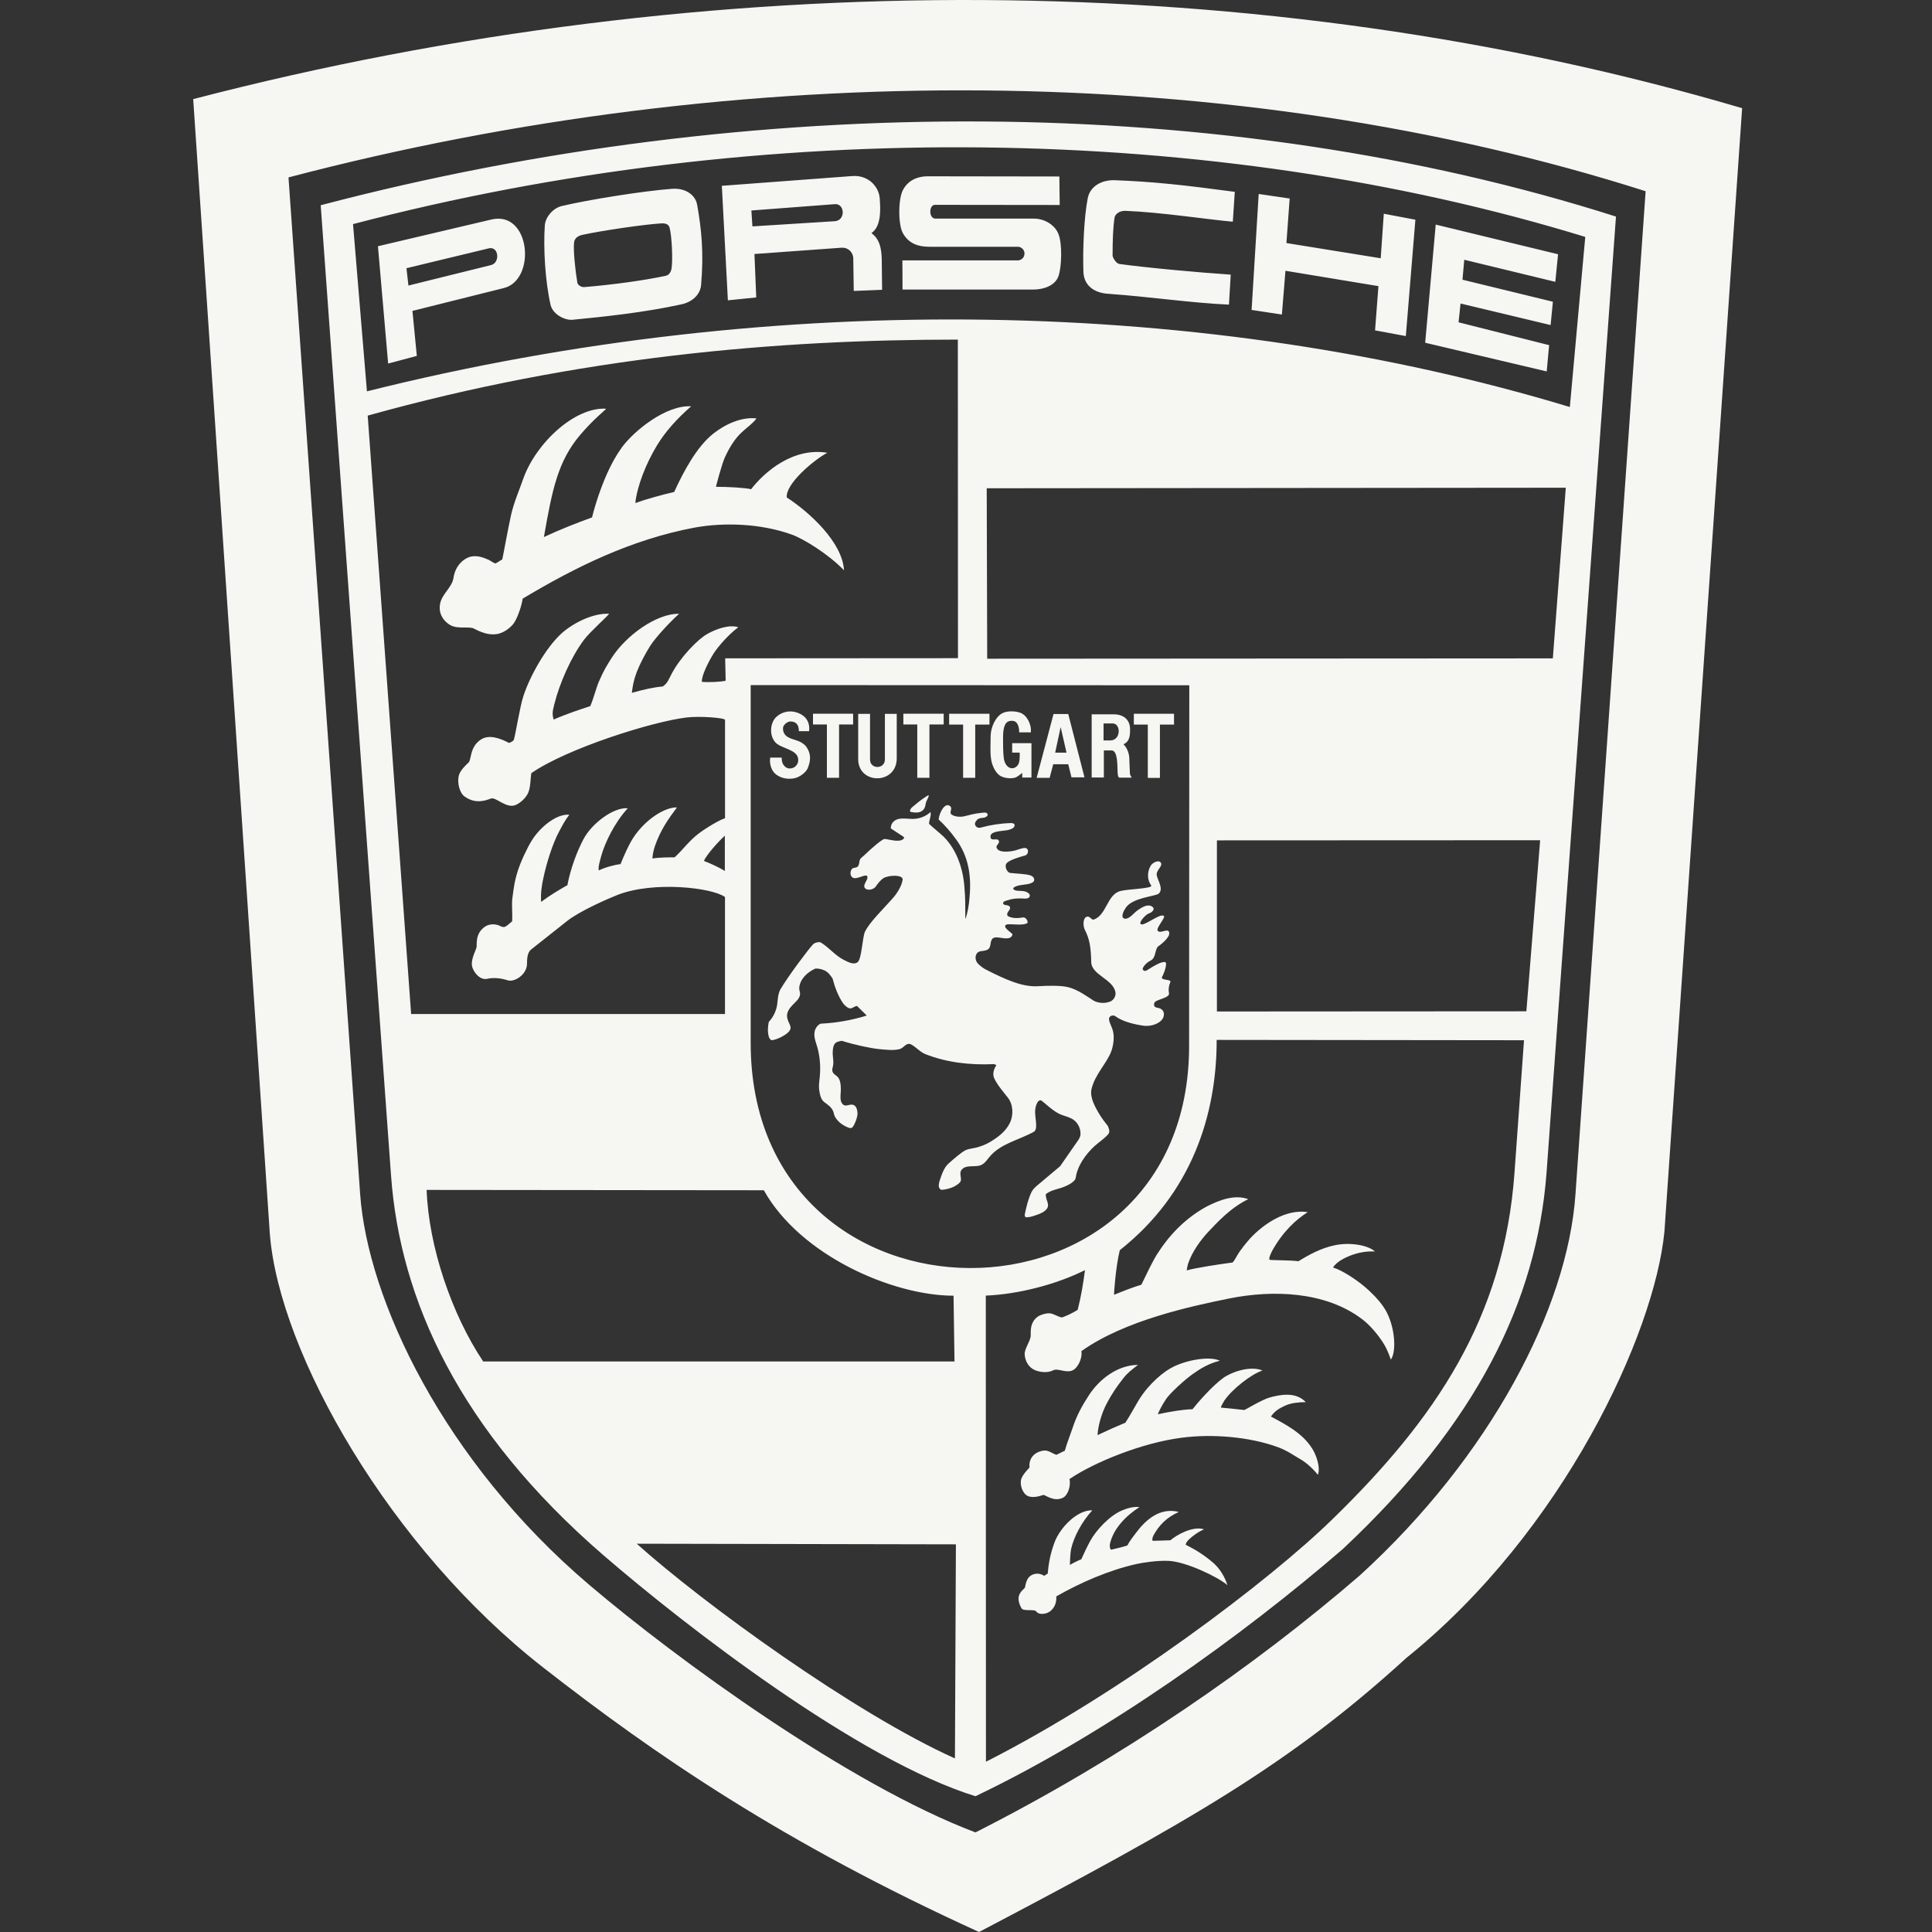 <svg width="40" height="40" viewBox="0 0 40 40" fill="none" xmlns="http://www.w3.org/2000/svg">
<rect x="0" y="0" width="40" height="40" fill="#333333" stroke="none"/>
<path fill-rule="evenodd" clip-rule="evenodd" d="M29.119 34.324C26.71 36.522 24.637 37.706 20.27 40C16.204 38.148 13.55 36.323 11.249 34.526C8.069 32.046 5.785 28.02 5.587 25.552L4 2.052C14.748 -0.746 26.18 -0.682 36.069 2.24L34.46 25.501C34.255 27.608 32.373 31.704 29.119 34.324ZM32.618 24.731L34.071 3.959C25.56 1.245 15.366 1.204 5.973 3.673L7.456 24.717C7.61 26.904 9.183 30.249 12.199 32.812C14.014 34.355 17.57 36.945 20.196 37.938C23.222 36.405 25.973 34.5 28.153 32.618C30.857 30.152 32.454 27.086 32.618 24.731ZM27.804 32.069C25.714 33.874 22.9 35.897 20.196 37.189C17.781 36.441 14.212 33.683 12.494 32.2C9.498 29.61 8.281 26.9 8.096 24.337L6.64 4.249C15.584 1.898 25.346 1.898 33.457 4.484L32.018 24.303C31.81 26.94 30.585 29.459 27.804 32.069ZM7.309 4.64L7.597 8.102C16.135 5.965 25.078 6.179 32.502 8.427L32.821 4.905C25.128 2.543 15.789 2.415 7.309 4.64ZM28.539 5.924L26.614 5.606L26.54 6.512L25.913 6.417L26.06 4.016L26.701 4.11L26.634 5.032L28.586 5.347L28.65 4.425L29.304 4.549L29.106 6.958L28.469 6.84L28.539 5.924ZM19.246 5.109C19.011 5.109 18.823 5.046 18.699 4.838C18.592 4.667 18.592 4.11 18.699 3.925C18.817 3.711 19.028 3.65 19.203 3.65L21.933 3.654L21.94 4.244L19.357 4.241C19.229 4.241 19.226 4.526 19.367 4.526H21.403C21.642 4.526 21.853 4.67 21.919 4.858C21.994 5.059 21.98 5.515 21.919 5.703C21.863 5.891 21.648 5.995 21.38 5.995H18.686L18.683 5.391H21.081C21.116 5.388 21.149 5.372 21.174 5.346C21.198 5.32 21.211 5.286 21.211 5.25C21.211 5.215 21.198 5.18 21.174 5.154C21.149 5.128 21.116 5.112 21.081 5.109H19.246ZM17.666 5.349C17.666 5.319 17.659 5.29 17.647 5.262C17.635 5.235 17.617 5.21 17.596 5.189C17.574 5.169 17.548 5.153 17.52 5.142C17.492 5.132 17.462 5.127 17.432 5.128L15.62 5.259L15.657 6.158L15.07 6.218L14.945 3.847L17.643 3.645C17.992 3.618 18.196 3.88 18.213 4.098C18.233 4.356 18.243 4.689 18.042 4.826C18.21 4.95 18.253 5.135 18.256 5.393L18.263 6L17.676 6.024L17.666 5.349ZM17.282 4.58C17.513 4.566 17.493 4.207 17.282 4.227L15.557 4.358L15.578 4.687L17.282 4.58ZM11.633 4.265C12.186 4.134 13.32 3.953 13.914 3.909C14.186 3.889 14.397 4.03 14.434 4.241C14.521 4.728 14.575 5.231 14.515 5.905C14.498 6.1 14.33 6.254 14.109 6.301C13.347 6.469 12.492 6.559 11.857 6.62C11.697 6.637 11.442 6.509 11.398 6.308C11.287 5.818 11.247 5.134 11.28 4.664C11.294 4.489 11.455 4.305 11.633 4.265ZM13.787 5.709C13.864 5.693 13.898 5.609 13.905 5.548C13.932 5.364 13.908 4.881 13.864 4.719C13.851 4.656 13.798 4.615 13.677 4.626C13.348 4.646 12.479 4.77 12.05 4.864C11.936 4.891 11.892 4.958 11.886 5.018C11.865 5.176 11.912 5.608 11.953 5.85C11.963 5.907 12.037 5.947 12.094 5.944C12.674 5.897 13.358 5.803 13.787 5.709ZM23.3 4.365C23.173 4.361 23.086 4.438 23.076 4.505C23.045 4.703 23.035 4.958 23.035 5.29C23.035 5.334 23.109 5.455 23.173 5.465C23.75 5.545 24.87 5.646 25.481 5.686L25.444 6.307C24.642 6.27 23.803 6.143 22.935 6.082C22.65 6.062 22.442 5.908 22.431 5.633C22.415 5.18 22.442 4.495 22.522 4.096C22.576 3.851 22.81 3.724 23.076 3.731C23.877 3.761 24.515 3.831 25.565 3.972L25.524 4.59C25.015 4.546 24.049 4.395 23.3 4.365ZM10.173 4.545C10.985 4.353 11.109 5.796 10.431 5.964L8.539 6.437L8.63 7.369L8.036 7.527L7.825 5.098L10.173 4.545ZM10.163 5.489C10.358 5.446 10.331 5.097 10.123 5.141L8.415 5.553L8.456 5.912L10.163 5.489ZM30.239 6.284L30.198 6.673L32.073 7.146L32.023 7.69L29.507 7.096L29.725 4.65L32.258 5.264L32.201 5.835L30.316 5.378L30.279 5.791L32.151 6.247L32.104 6.73L30.239 6.284ZM12.092 13.245C11.83 13.594 11.589 14.13 11.475 14.586C11.434 14.741 11.434 14.798 11.462 14.898C11.71 14.788 12.032 14.68 12.22 14.62C12.293 14.456 12.334 14.268 12.397 14.117C12.498 13.882 12.562 13.781 12.666 13.617C12.964 13.154 13.595 12.698 14.061 12.708C13.907 12.842 13.585 13.178 13.457 13.379C13.354 13.547 13.256 13.728 13.182 13.916C13.119 14.084 13.098 14.207 13.082 14.345C13.323 14.275 13.561 14.224 13.716 14.214C13.82 14.157 13.853 14.046 13.91 13.942C14.088 13.61 14.437 13.238 14.658 13.117C14.836 13.02 15.098 12.926 15.286 12.986C15.084 13.137 14.873 13.379 14.779 13.523C14.682 13.677 14.524 13.976 14.531 14.117C14.695 14.13 14.93 14.117 15.024 14.093L15.014 13.63L19.834 13.627L19.831 7.031C16.08 7.031 11.971 7.387 7.613 8.605L8.512 20.994H15.01V18.572C14.749 18.378 13.534 18.236 12.786 18.528C12.605 18.599 12.015 18.854 11.746 19.065L10.992 19.662C10.918 19.723 10.911 19.853 10.911 19.954C10.911 20.175 10.653 20.343 10.509 20.296C10.391 20.256 10.23 20.232 10.083 20.266C9.925 20.299 9.784 20.101 9.771 19.988C9.751 19.846 9.861 19.662 9.868 19.602C9.875 19.544 9.838 19.32 10.046 19.182C10.139 19.122 10.27 19.125 10.364 19.176C10.392 19.192 10.424 19.197 10.455 19.189C10.489 19.176 10.579 19.096 10.603 19.075C10.613 18.941 10.592 18.73 10.606 18.613C10.636 18.384 10.65 18.253 10.72 18.032C10.78 17.841 10.911 17.562 11.008 17.405C11.183 17.119 11.528 16.844 11.787 16.868C11.686 17.002 11.653 17.073 11.579 17.21C11.441 17.462 11.314 17.878 11.254 18.16C11.213 18.341 11.193 18.482 11.203 18.673C11.401 18.525 11.609 18.404 11.747 18.327C11.81 17.995 11.941 17.636 12.082 17.371C12.25 17.052 12.703 16.707 12.998 16.734C12.72 17.035 12.521 17.455 12.448 17.723C12.418 17.831 12.38 17.955 12.398 18.022C12.508 17.962 12.736 17.901 12.847 17.891C12.921 17.707 13.021 17.485 13.105 17.354C13.367 16.951 13.78 16.707 14.015 16.717C13.83 16.965 13.672 17.19 13.558 17.522C13.525 17.619 13.508 17.723 13.508 17.774C13.652 17.75 13.877 17.75 13.967 17.75C14.135 17.599 14.256 17.418 14.457 17.264C14.625 17.133 14.937 16.955 15.011 16.942V14.905C15.011 14.861 14.477 14.821 14.212 14.855C13.508 14.939 11.747 15.492 11.002 16.006C10.985 16.049 10.989 16.294 10.938 16.408C10.895 16.512 10.784 16.619 10.677 16.666C10.486 16.75 10.264 16.495 10.167 16.532C10.066 16.569 9.851 16.657 9.62 16.492C9.516 16.419 9.462 16.21 9.499 16.056C9.533 15.945 9.627 15.858 9.7 15.788C9.767 15.721 9.72 15.462 9.962 15.308C10.13 15.201 10.361 15.288 10.539 15.382C10.575 15.37 10.608 15.351 10.636 15.325C10.659 15.254 10.696 15.04 10.73 14.872C10.77 14.691 10.784 14.573 10.838 14.406C10.972 14 11.294 13.416 11.629 13.111C11.894 12.876 12.307 12.688 12.612 12.708C12.582 12.755 12.203 13.094 12.092 13.245ZM12.867 9.274C13.123 8.918 13.793 8.381 14.31 8.412C14.028 8.657 13.78 8.928 13.605 9.217C13.378 9.589 13.193 10.055 13.153 10.415C13.324 10.351 13.726 10.237 13.958 10.186C14.162 9.74 14.431 9.247 14.763 8.982C15.001 8.791 15.343 8.627 15.662 8.663C15.588 8.767 15.467 8.848 15.377 8.932C15.213 9.076 15.099 9.271 15.008 9.469C14.941 9.616 14.827 10.059 14.823 10.079C15.055 10.076 15.464 10.102 15.551 10.129C15.823 9.774 16.417 9.257 17.128 9.374C16.819 9.542 16.256 10.032 16.29 10.3C16.752 10.599 17.443 11.226 17.474 11.807C17.158 11.478 16.638 11.152 16.377 11.062C15.749 10.841 15.001 10.81 14.377 10.924C13.076 11.169 11.925 11.733 10.822 12.394C10.795 12.571 10.697 12.84 10.617 12.931C10.536 13.021 10.416 13.108 10.285 13.128C10.12 13.155 9.952 13.088 9.812 13.014C9.721 12.964 9.483 13.028 9.332 12.947C9.228 12.893 9.067 12.742 9.111 12.505C9.148 12.293 9.359 12.166 9.389 11.964C9.433 11.669 9.647 11.542 9.758 11.522C9.879 11.498 10.003 11.539 10.114 11.589C10.161 11.612 10.211 11.652 10.255 11.666C10.298 11.652 10.362 11.599 10.399 11.582C10.409 11.549 10.52 10.935 10.58 10.666C10.64 10.398 10.744 10.17 10.831 9.918C11.093 9.174 11.902 8.422 12.549 8.462C12.515 8.509 12.307 8.66 12.019 8.996C11.553 9.542 11.435 10.123 11.261 11.119C11.62 10.952 11.932 10.831 12.257 10.713C12.335 10.405 12.438 10.103 12.566 9.811C12.65 9.623 12.75 9.438 12.867 9.274ZM32.418 10.098L20.429 10.109L20.439 13.638L32.15 13.631L32.418 10.098ZM21.806 28.37C21.668 28.441 21.497 28.397 21.427 28.367C21.306 28.317 21.226 28.192 21.215 28.048C21.205 27.934 21.316 27.797 21.339 27.672C21.349 27.622 21.296 27.374 21.507 27.246C21.548 27.223 21.668 27.179 21.752 27.193C21.836 27.21 21.903 27.263 21.987 27.277C22.101 27.236 22.21 27.183 22.312 27.119C22.379 26.86 22.43 26.562 22.463 26.297C21.863 26.596 21.077 26.797 20.41 26.824L20.413 36.475C23.215 35.053 26.287 32.725 27.595 31.446C29.712 29.383 31.138 27.293 31.356 24.281L31.553 21.537L25.19 21.53C25.19 23.086 24.67 24.71 23.184 25.884C23.1 26.223 23.06 26.793 23.066 26.807C23.271 26.723 23.463 26.649 23.63 26.599C23.644 26.579 23.882 26.059 23.989 25.918C24.241 25.529 24.58 25.197 24.992 24.975C25.251 24.844 25.566 24.724 25.844 24.828C25.479 25.002 25.193 25.317 25.022 25.498C24.864 25.666 24.68 25.914 24.596 26.169C24.585 26.214 24.576 26.258 24.569 26.303C24.741 26.25 25.287 26.169 25.515 26.139C25.542 26.136 25.613 25.985 25.666 25.911C25.733 25.82 25.774 25.764 25.881 25.642C26.156 25.344 26.622 25.025 27.075 25.096C26.827 25.253 26.555 25.505 26.337 25.901C26.307 25.961 26.267 26.045 26.283 26.082C26.35 26.095 26.683 26.088 26.884 26.112C27.115 25.968 27.36 25.84 27.625 25.784C27.924 25.716 28.313 25.77 28.467 25.911C28.286 25.901 28.115 25.934 27.951 25.998C27.857 26.035 27.669 26.122 27.599 26.243C27.776 26.293 28.069 26.484 28.253 26.639C28.38 26.746 28.535 26.901 28.632 27.041C28.877 27.374 28.927 27.971 28.796 28.149C28.759 28.044 28.719 27.941 28.662 27.843C28.544 27.645 28.36 27.43 28.202 27.313C27.441 26.733 26.344 26.703 25.448 26.884C24.68 27.041 23.294 27.33 22.389 27.974C22.412 28.088 22.342 28.279 22.238 28.353C22.101 28.454 21.906 28.317 21.806 28.37ZM23.3 29.455C23.401 29.301 23.522 29.076 23.582 28.979C23.794 28.64 24.099 28.388 24.306 28.291C24.592 28.153 25.051 28.073 25.256 28.173C25.031 28.227 24.86 28.331 24.703 28.442C24.542 28.553 24.226 28.841 24.145 28.962C24.055 29.096 23.995 29.217 23.971 29.281C24.226 29.224 24.531 29.177 24.689 29.177C24.803 29.032 25.105 28.687 25.33 28.526C25.511 28.398 25.897 28.271 26.138 28.375C25.907 28.448 25.498 28.771 25.346 29.002C25.313 29.056 25.283 29.113 25.276 29.143C25.4 29.153 25.635 29.177 25.763 29.193C25.776 29.193 26.125 28.979 26.283 28.935C26.487 28.878 26.823 28.804 27.034 29.029C26.88 29.032 26.736 29.046 26.622 29.096C26.457 29.17 26.387 29.224 26.313 29.328C26.635 29.499 26.971 29.677 27.168 29.992C27.239 30.102 27.346 30.364 27.286 30.535C27.185 30.408 27.047 30.284 26.937 30.22C26.779 30.129 26.665 30.042 26.474 29.968C25.873 29.744 25.088 29.683 24.461 29.767C23.649 29.871 22.653 30.274 22.143 30.622C22.176 30.78 22.1 30.965 22.009 31.008C21.818 31.106 21.633 30.941 21.6 30.951C21.549 30.968 21.395 31.022 21.285 30.975C21.173 30.931 21.103 30.736 21.147 30.613C21.18 30.518 21.315 30.384 21.315 30.384C21.294 30.18 21.429 30.056 21.613 30.032C21.717 30.022 21.791 30.102 21.875 30.119C21.952 30.082 22.006 30.056 22.046 30.035C22.093 29.868 22.163 29.697 22.21 29.556C22.287 29.318 22.401 29.106 22.546 28.885C22.754 28.566 23.123 28.264 23.562 28.258C23.428 28.362 23.35 28.419 23.267 28.523C23.123 28.704 23.012 28.868 22.911 29.063C22.821 29.234 22.736 29.489 22.723 29.713C22.913 29.622 23.106 29.536 23.3 29.455ZM23.235 31.27C23.349 31.223 23.47 31.189 23.591 31.203C23.309 31.384 23.051 31.649 22.98 31.964C22.974 31.997 22.974 32.065 23.004 32.085C23.084 32.065 23.289 32.021 23.343 31.994C23.376 31.924 23.46 31.813 23.517 31.739C23.718 31.471 24.007 31.203 24.406 31.303C24.144 31.421 23.993 31.585 23.879 31.793C23.859 31.83 23.846 31.901 23.872 31.901C23.94 31.901 24.195 31.89 24.232 31.89C24.349 31.786 24.691 31.588 24.926 31.662C24.809 31.717 24.701 31.791 24.608 31.88C24.584 31.907 24.554 31.941 24.547 31.981C24.755 32.085 24.939 32.202 25.111 32.35C25.201 32.427 25.332 32.571 25.413 32.819C25.211 32.645 24.554 32.333 24.195 32.316C23.96 32.306 23.669 32.35 23.521 32.383C22.954 32.511 22.37 32.766 21.87 33.051C21.874 33.148 21.857 33.266 21.747 33.356C21.673 33.417 21.512 33.447 21.451 33.36C21.418 33.313 21.199 33.363 21.153 33.303C21.153 33.303 21.095 33.216 21.088 33.111C21.082 33.001 21.156 32.934 21.216 32.877C21.233 32.856 21.23 32.669 21.37 32.605C21.458 32.565 21.545 32.578 21.619 32.626C21.649 32.608 21.673 32.592 21.693 32.578C21.709 32.36 21.75 32.159 21.83 31.941C21.941 31.632 22.303 31.257 22.615 31.27C22.404 31.498 22.233 31.813 22.175 32.075C22.159 32.159 22.152 32.324 22.152 32.4C22.227 32.355 22.306 32.316 22.387 32.283C22.421 32.203 22.518 32.001 22.568 31.911C22.695 31.675 22.98 31.374 23.235 31.27ZM8.833 24.636C8.874 25.803 9.35 27.212 10.004 28.188H19.762L19.742 26.826C18.488 26.826 16.572 25.998 15.814 24.643L8.833 24.636ZM15.542 21.591C15.542 27.797 24.619 27.797 24.619 21.655L24.623 14.188L15.542 14.184V21.591ZM18.466 18.617C18.574 18.5 18.668 18.345 18.688 18.215C18.705 18.107 18.403 18.114 18.292 18.181C18.232 18.218 18.175 18.292 18.128 18.359C18.094 18.409 17.973 18.45 17.913 18.393C17.849 18.332 17.963 18.228 17.96 18.165C17.96 18.057 17.755 18.218 17.661 18.174C17.598 18.144 17.594 18.047 17.638 17.99C17.661 17.96 17.728 17.973 17.759 17.94C17.789 17.906 17.789 17.856 17.799 17.812C17.812 17.762 17.866 17.738 17.899 17.702C18.027 17.578 18.268 17.366 18.316 17.37C18.426 17.38 18.584 17.437 18.681 17.386C18.701 17.376 18.738 17.343 18.704 17.323L18.443 17.151C18.442 17.124 18.447 17.097 18.457 17.072C18.467 17.047 18.483 17.025 18.503 17.007C18.624 16.899 18.812 16.973 18.97 16.95C19.08 16.933 19.184 16.889 19.265 16.812C19.285 16.893 19.235 16.973 19.235 17.057C19.335 17.151 19.439 17.231 19.537 17.322C19.825 17.61 19.949 18.03 19.969 18.399C19.986 18.57 19.986 18.744 19.986 19.03C20.033 18.909 20.063 18.731 20.073 18.577C20.117 18.12 20.046 17.715 19.788 17.369C19.683 17.223 19.564 17.088 19.433 16.966C19.446 16.832 19.56 16.604 19.668 16.688C19.738 16.742 19.634 16.822 19.708 16.869C19.788 16.919 19.906 16.913 19.956 16.902C20.074 16.872 20.188 16.842 20.295 16.832C20.345 16.829 20.429 16.805 20.446 16.855C20.459 16.889 20.422 16.913 20.385 16.926C20.342 16.939 20.275 16.93 20.238 16.966C20.207 16.996 20.178 17.03 20.188 17.074C20.201 17.124 20.255 17.151 20.308 17.134C20.511 17.078 20.719 17.047 20.929 17.04C21.04 17.04 21.016 17.121 20.962 17.151C20.926 17.171 20.869 17.188 20.832 17.191C20.634 17.214 20.486 17.228 20.509 17.342C20.526 17.419 20.651 17.345 20.677 17.402C20.707 17.462 20.624 17.496 20.631 17.537C20.651 17.664 20.895 17.637 21.009 17.61C21.093 17.59 21.227 17.523 21.267 17.577C21.305 17.623 21.274 17.698 21.227 17.711C21.106 17.744 20.899 17.805 20.841 17.872C20.788 17.936 20.852 18.067 20.915 18.073C21.06 18.09 21.217 18.09 21.331 18.123C21.374 18.137 21.412 18.167 21.412 18.214C21.412 18.264 21.361 18.281 21.321 18.294C21.244 18.318 21.113 18.318 21.043 18.348C21.019 18.358 20.972 18.375 20.979 18.402C20.999 18.452 21.1 18.439 21.184 18.449C21.231 18.452 21.321 18.489 21.321 18.539C21.321 18.593 21.274 18.61 21.191 18.603C21.06 18.593 20.939 18.61 20.882 18.634C20.865 18.64 20.765 18.653 20.768 18.701C20.774 18.758 20.882 18.721 20.909 18.778C20.932 18.832 20.859 18.862 20.852 18.929C20.852 18.956 20.865 18.969 20.892 18.979C20.979 19.016 21.08 19.012 21.167 18.996C21.258 18.979 21.291 19.1 21.268 19.113C21.151 19.177 20.889 19.11 20.828 19.147C20.745 19.201 20.969 19.321 20.962 19.348C20.956 19.378 20.929 19.409 20.909 19.415C20.795 19.459 20.647 19.375 20.564 19.422C20.493 19.466 20.523 19.576 20.479 19.633C20.425 19.704 20.305 19.674 20.251 19.714C20.181 19.764 20.178 19.885 20.255 19.959C20.315 20.016 20.372 20.056 20.449 20.093C20.798 20.267 21.16 20.442 21.499 20.418C21.674 20.408 21.959 20.398 22.117 20.439C22.321 20.489 22.529 20.646 22.637 20.714C22.724 20.767 22.865 20.781 22.975 20.74C23.056 20.714 23.11 20.62 23.093 20.539C23.043 20.271 22.599 20.187 22.593 19.919C22.586 19.61 22.559 19.442 22.459 19.247C22.422 19.174 22.415 19.003 22.503 18.979C22.573 18.962 22.597 19.06 22.653 19.036C22.912 18.936 22.922 18.526 23.19 18.449C23.348 18.405 23.878 18.399 23.834 18.332C23.723 18.174 23.774 17.993 23.834 17.909C23.874 17.855 23.985 17.802 24.029 17.855C24.089 17.926 23.938 18.01 23.948 18.114C23.958 18.211 24.099 18.399 23.992 18.5C23.928 18.56 23.448 18.58 23.307 18.795C23.22 18.925 23.21 19.03 23.314 19.02C23.398 19.009 23.468 18.909 23.546 18.852C23.683 18.751 23.794 18.711 23.871 18.785C23.911 18.821 23.858 18.892 23.784 18.912C23.724 18.932 23.576 19.09 23.616 19.13C23.676 19.194 24.012 18.902 24.096 18.962C24.139 18.996 23.931 19.211 23.968 19.268C24.012 19.338 24.153 19.227 24.196 19.281C24.26 19.362 24.086 19.519 23.985 19.59C23.908 19.64 23.938 19.828 23.827 19.885C23.703 19.945 23.646 20.052 23.659 20.07C23.673 20.096 23.703 20.117 23.75 20.086C23.888 19.999 24.058 19.895 24.129 19.922C24.169 19.939 24.112 20.13 24.062 20.22C24.011 20.311 24.267 20.261 24.229 20.338C24.203 20.395 24.186 20.482 24.203 20.562C24.223 20.667 23.928 20.69 23.901 20.76C23.871 20.841 23.931 20.861 23.961 20.864C24.139 20.891 24.116 21.055 24.045 21.126C23.951 21.22 23.79 21.257 23.649 21.233C23.528 21.213 23.257 21.163 23.096 21.042C23.045 21.005 22.971 21.032 22.962 21.082C22.951 21.14 23.012 21.243 23.039 21.331C23.076 21.461 23.055 21.626 23.012 21.754C22.918 22.018 22.667 22.24 22.596 22.559C22.579 22.642 22.603 22.747 22.636 22.827C22.71 23.002 22.817 23.166 22.938 23.314C22.955 23.361 22.979 23.414 22.959 23.458C22.932 23.525 22.724 23.669 22.663 23.727C22.472 23.904 22.307 24.136 22.271 24.387C22.257 24.478 22.063 24.569 21.932 24.605C21.835 24.632 21.734 24.659 21.654 24.723C21.643 24.796 21.687 24.86 21.697 24.934C21.714 25.061 21.553 25.125 21.428 25.165C21.372 25.186 21.311 25.203 21.244 25.203C21.22 25.203 21.214 25.162 21.217 25.142C21.254 24.968 21.287 24.827 21.355 24.683C21.381 24.629 21.425 24.585 21.469 24.548L21.948 24.146L22.324 23.605C22.358 23.555 22.371 23.512 22.371 23.475C22.371 23.37 22.328 23.273 22.254 23.206C22.16 23.122 22.022 23.109 21.919 23.055C21.784 22.988 21.59 22.801 21.563 22.787C21.489 22.75 21.445 22.884 21.435 22.961C21.419 23.079 21.455 23.189 21.452 23.307C21.452 23.36 21.445 23.39 21.419 23.424C21.103 23.605 20.711 23.672 20.479 23.961C20.439 24.011 20.402 24.065 20.348 24.102C20.218 24.192 20 24.088 19.902 24.229C19.858 24.293 19.909 24.377 19.892 24.448C19.882 24.488 19.805 24.541 19.745 24.571C19.664 24.608 19.577 24.629 19.489 24.635C19.392 24.588 19.453 24.451 19.486 24.353C19.52 24.253 19.567 24.152 19.644 24.085C19.758 23.984 19.902 23.857 19.993 23.813C20.07 23.776 20.187 23.776 20.281 23.739C20.38 23.709 20.474 23.664 20.559 23.605C20.697 23.518 20.824 23.411 20.901 23.263C20.989 23.095 20.979 22.871 20.868 22.727C20.767 22.596 20.65 22.468 20.583 22.321C20.546 22.24 20.573 22.129 20.63 22.055C20.626 22.052 20.586 22.025 20.563 22.032C20.083 22.053 19.596 21.999 19.15 21.821C19.033 21.774 18.912 21.623 18.828 21.613C18.751 21.603 18.704 21.7 18.627 21.72C18.503 21.754 18.341 21.734 18.197 21.72C18.03 21.704 17.681 21.63 17.429 21.549C17.389 21.556 17.345 21.563 17.308 21.586C17.255 21.623 17.244 21.704 17.241 21.771C17.235 21.861 17.261 21.945 17.251 22.039C17.248 22.086 17.221 22.136 17.235 22.18C17.248 22.234 17.302 22.257 17.338 22.291C17.399 22.348 17.409 22.465 17.409 22.559C17.409 22.663 17.372 22.801 17.459 22.872C17.513 22.915 17.587 22.858 17.654 22.872C17.727 22.885 17.751 22.976 17.754 23.046C17.758 23.126 17.691 23.297 17.647 23.341C17.617 23.371 17.567 23.348 17.53 23.331C17.432 23.288 17.342 23.217 17.288 23.123C17.265 23.083 17.265 23.032 17.241 22.989C17.204 22.915 17.137 22.872 17.07 22.821C16.989 22.761 16.973 22.65 16.959 22.553C16.949 22.462 16.966 22.375 16.973 22.284C16.99 22.105 16.979 21.924 16.939 21.747C16.909 21.613 16.835 21.479 16.869 21.345C16.886 21.281 16.929 21.221 16.99 21.194C17.314 21.179 17.635 21.122 17.946 21.026L17.744 20.828C17.694 20.828 17.654 20.878 17.604 20.878C17.55 20.878 17.476 20.802 17.456 20.774C17.352 20.62 17.285 20.442 17.238 20.261C17.194 20.191 17.141 20.12 17.06 20.087C17.004 20.062 16.943 20.051 16.882 20.053C16.715 20.127 16.56 20.271 16.547 20.456C16.544 20.503 16.57 20.543 16.564 20.59C16.554 20.67 16.493 20.724 16.436 20.781C16.379 20.838 16.325 20.895 16.302 20.976C16.282 21.043 16.305 21.113 16.335 21.177C16.355 21.221 16.379 21.264 16.362 21.311C16.322 21.422 16.057 21.536 15.98 21.536C15.953 21.536 15.93 21.499 15.919 21.469C15.889 21.368 15.896 21.261 15.916 21.16C15.987 21.083 16.04 20.992 16.07 20.892C16.111 20.758 16.09 20.613 16.154 20.489C16.322 20.204 16.751 19.634 16.835 19.55C16.872 19.513 16.963 19.493 17 19.516C17.181 19.634 17.288 19.778 17.462 19.869C17.556 19.916 17.674 19.986 17.758 19.919C17.841 19.852 17.855 19.402 17.909 19.288C18.007 19.09 18.279 18.828 18.466 18.617ZM21.806 15.823L21.732 16.104H21.463L21.812 14.783H22.117L22.453 16.094H22.184L22.117 15.823H21.806ZM22.081 15.583L21.96 15.053L21.846 15.583H22.081ZM21.101 15.163C21.104 15.075 21.077 14.961 21.007 14.934C20.933 14.908 20.856 14.931 20.822 14.982C20.765 15.075 20.765 15.203 20.768 15.397C20.768 15.515 20.772 15.679 20.795 15.757C20.852 15.934 21.003 15.944 21.077 15.834C21.114 15.78 21.114 15.676 21.111 15.582H20.956V15.387H21.355V16.098H21.164V16.001C21.161 16.008 21.077 16.072 21.037 16.092C20.97 16.122 20.842 16.122 20.738 16.078C20.651 16.042 20.567 15.924 20.53 15.773C20.493 15.616 20.51 15.411 20.51 15.236C20.514 15.052 20.611 14.847 20.745 14.77C20.839 14.716 21.013 14.716 21.124 14.757C21.258 14.804 21.362 14.998 21.342 15.163H21.101ZM16.607 14.803C16.714 14.87 16.771 14.994 16.751 15.138H16.54C16.54 15.004 16.483 14.94 16.369 14.937C16.298 14.934 16.211 15.014 16.211 15.075C16.207 15.252 16.365 15.289 16.473 15.323C16.553 15.346 16.65 15.396 16.698 15.467C16.785 15.595 16.795 15.729 16.724 15.903C16.691 15.987 16.563 16.087 16.456 16.111C16.335 16.138 16.188 16.125 16.067 16.034C15.97 15.96 15.926 15.816 15.946 15.685H16.184C16.184 15.749 16.194 15.796 16.221 15.836C16.241 15.863 16.278 15.906 16.342 15.91C16.367 15.912 16.392 15.908 16.416 15.899C16.44 15.89 16.461 15.876 16.479 15.857C16.496 15.839 16.51 15.817 16.518 15.793C16.526 15.769 16.529 15.744 16.526 15.719C16.513 15.514 16.171 15.5 16.053 15.37C15.912 15.209 15.956 14.95 16.07 14.846C16.228 14.699 16.443 14.699 16.607 14.803ZM23.38 15.678C23.384 15.728 23.387 15.906 23.394 16.02C23.397 16.053 23.431 16.097 23.431 16.1H23.179C23.146 16.1 23.142 16.04 23.139 15.99C23.132 15.856 23.145 15.537 23.015 15.537H22.854V16.097H22.602V14.789H23.055C23.283 14.789 23.397 14.92 23.397 15.098C23.397 15.215 23.394 15.352 23.26 15.409C23.33 15.476 23.37 15.577 23.38 15.678ZM23.036 14.978H22.848V15.33H22.985C23.213 15.33 23.21 14.978 23.036 14.978ZM17.372 16.103H17.12V14.999H16.832V14.777H17.663V14.999H17.372V16.103ZM18.991 16.103V14.999H18.703V14.777H19.538V14.999H19.243V16.103H18.991ZM19.651 14.778H20.486V15.002H20.191V16.103H19.94V15.002H19.651V14.778ZM24.015 15.002V16.106H23.764V15.002H23.475V14.778H24.307V15.002H24.015ZM18.321 15.722V14.78H18.566V15.699C18.566 16.249 17.768 16.249 17.768 15.716V14.78H18.013V15.726C18.013 15.931 18.321 15.931 18.321 15.722ZM18.886 16.712C18.96 16.649 19.064 16.561 19.185 16.484C19.292 16.414 19.171 16.575 19.165 16.642C19.144 16.823 19.007 16.843 18.856 16.81C18.829 16.803 18.839 16.753 18.886 16.712ZM25.195 20.942L31.602 20.938L31.887 17.396L25.195 17.399V20.942ZM19.791 31.974L13.183 31.961C14.545 33.186 17.698 35.477 19.771 36.406L19.791 31.974ZM15.007 17.302C14.88 17.416 14.625 17.698 14.574 17.825C14.685 17.866 14.903 17.963 15.007 18.034V17.302Z" fill="#F6F6F3"/>
</svg>
